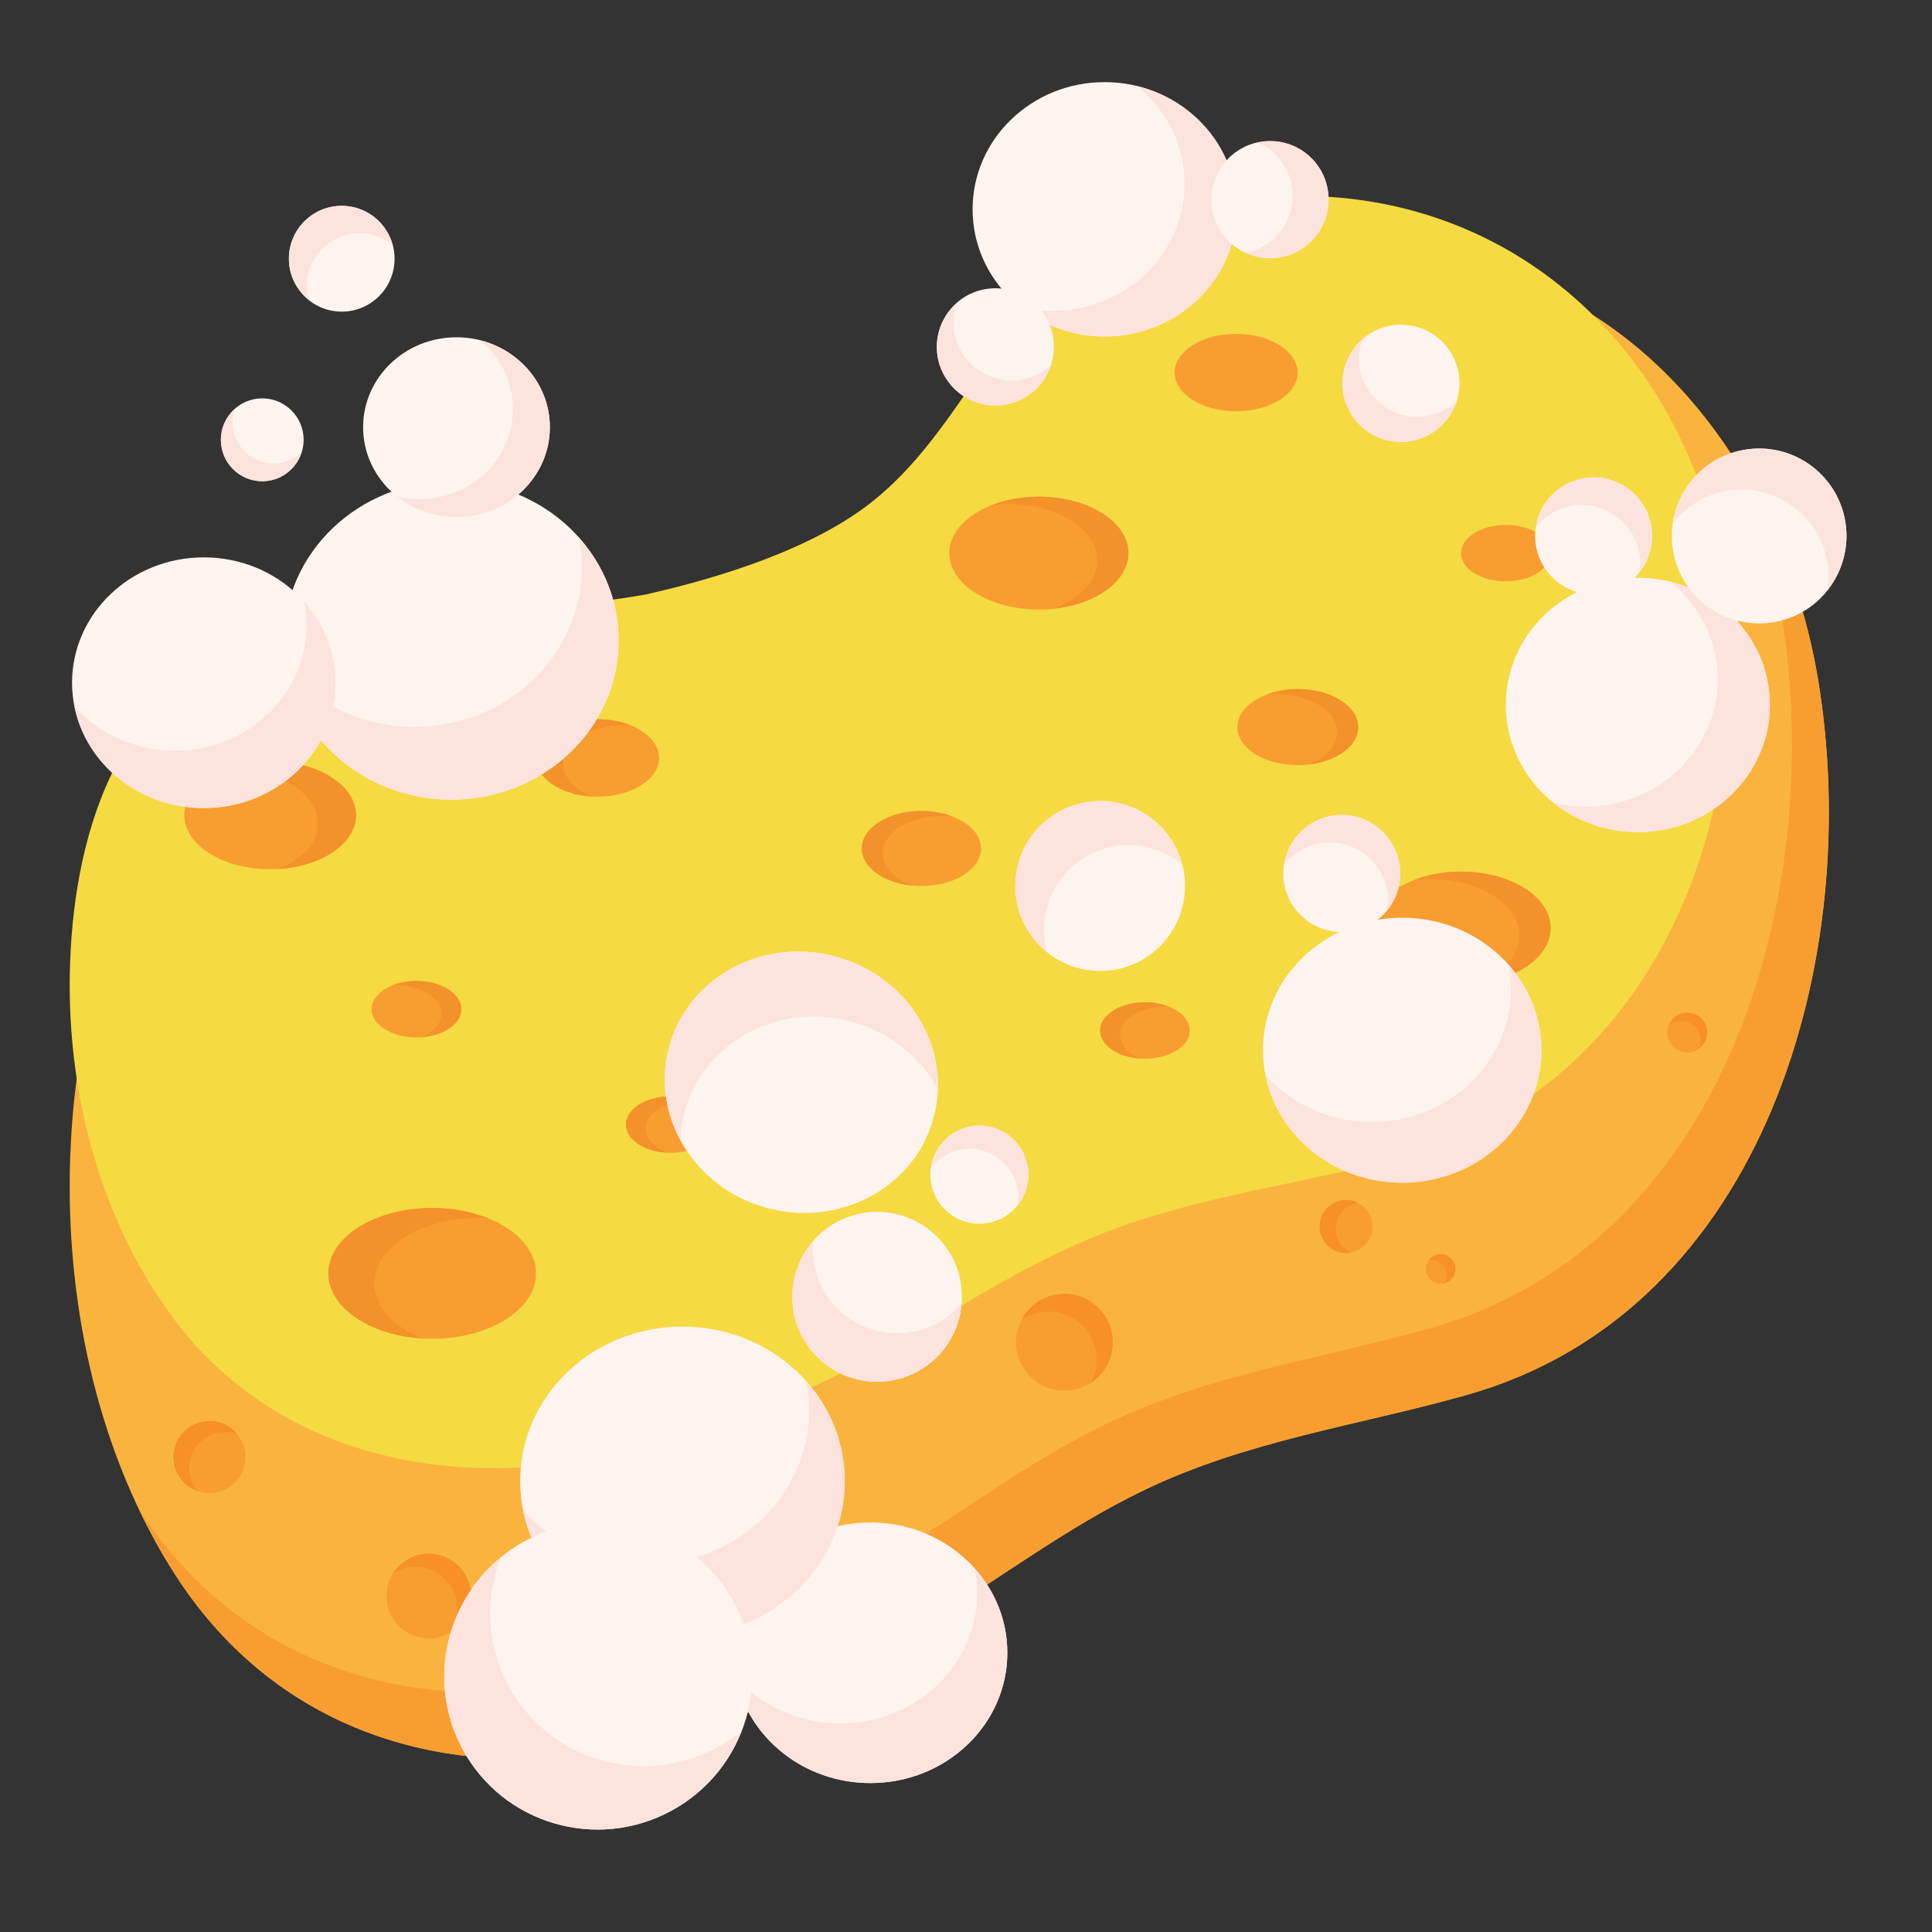 <svg xmlns="http://www.w3.org/2000/svg" xmlns:xlink="http://www.w3.org/1999/xlink" width="500" zoomAndPan="magnify" viewBox="0 0 375 375" height="500" preserveAspectRatio="xMidYMid meet" version="1.0"><rect x="0" y="0" width="375" height="375" fill="#333333" stroke="none"/><defs><clipPath id="e8e3c8756f"><path d="M 165.156 179.359 L 187.5 179.359 L 187.5 211.219 L 165.156 211.219 Z M 165.156 179.359 " clip-rule="nonzero"/></clipPath><clipPath id="6c6d48862c"><path d="M 176.328 179.359 C 182.5 179.359 187.5 184.363 187.5 190.531 L 187.5 200.027 C 187.5 206.199 182.5 211.199 176.328 211.199 C 170.156 211.199 165.156 206.199 165.156 200.027 L 165.156 190.531 C 165.156 184.363 170.156 179.359 176.328 179.359 Z M 176.328 179.359 " clip-rule="nonzero"/></clipPath><clipPath id="ac83da8a31"><path d="M 13.07 48 L 355 48 L 355 342 L 13.07 342 Z M 13.07 48 " clip-rule="nonzero"/></clipPath><clipPath id="2292440e6c"><path d="M 13.07 38 L 336 38 L 336 285 L 13.07 285 Z M 13.07 38 " clip-rule="nonzero"/></clipPath><clipPath id="8ca5903ae4"><path d="M 13.07 108 L 66 108 L 66 157 L 13.07 157 Z M 13.07 108 " clip-rule="nonzero"/></clipPath><clipPath id="0b84e290c1"><path d="M 188 15.906 L 241 15.906 L 241 66 L 188 66 Z M 188 15.906 " clip-rule="nonzero"/></clipPath></defs><g clip-path="url(#e8e3c8756f)"><g clip-path="url(#6c6d48862c)"><path fill="#aeb7c6" d="M 165.156 179.359 L 187.5 179.359 L 187.5 211.219 L 165.156 211.219 Z M 165.156 179.359 " fill-opacity="1" fill-rule="nonzero"/></g></g><g clip-path="url(#ac83da8a31)"><path fill="#fab43e" d="M 352.871 131.82 C 346.902 96.105 324.352 61.863 288.121 51.711 C 266.367 45.617 241.906 49.117 223.477 62.473 C 203.305 77.086 196.906 102.941 178.512 119.211 C 166.848 129.527 148.828 136.223 132.09 140.457 C 106.312 145.645 78.82 142.992 53.633 151.105 C 22.137 161.25 14.082 198.305 13.555 227.469 C 13.07 254.367 19.348 282.863 34.012 305.656 C 51.957 333.559 81.73 344.926 114.34 340.488 C 137.742 337.305 159.441 327.457 179.488 315.297 C 193.742 306.652 206.977 296.484 222.051 289.238 C 242.242 279.531 263.418 276.758 284.691 270.758 C 342.859 254.352 361.82 185.344 352.871 131.82 " fill-opacity="1" fill-rule="nonzero"/></g><path fill="#f89e30" d="M 352.871 131.82 C 350.305 116.48 344.676 101.418 336.223 88.414 C 340.758 98.066 343.945 108.414 345.699 118.895 C 354.648 172.418 335.684 241.426 277.52 257.828 C 256.246 263.828 235.074 266.602 214.879 276.312 C 199.801 283.559 186.566 293.727 172.316 302.371 C 152.27 314.531 130.57 324.375 107.164 327.562 C 74.605 331.992 44.871 320.66 26.918 292.848 C 29.02 297.273 31.375 301.559 34.012 305.656 C 51.957 333.559 81.73 344.926 114.34 340.488 C 137.742 337.305 159.441 327.457 179.488 315.297 C 193.742 306.652 206.977 296.484 222.051 289.238 C 242.242 279.531 263.418 276.754 284.691 270.758 C 342.859 254.352 361.82 185.344 352.871 131.82 " fill-opacity="1" fill-rule="nonzero"/><g clip-path="url(#2292440e6c)"><path fill="#f5da42" d="M 333.711 108.086 C 328.074 77.949 306.801 49.051 272.613 40.48 C 252.09 35.34 229.012 38.289 211.621 49.562 C 192.586 61.895 186.551 83.715 169.195 97.449 C 158.191 106.152 141.188 111.805 125.395 115.375 C 101.074 119.75 75.133 117.516 51.367 124.359 C 21.652 132.926 14.051 164.195 13.555 188.809 C 13.094 211.512 19.02 235.555 32.855 254.793 C 49.785 278.34 77.879 287.934 108.645 284.188 C 130.727 281.5 151.203 273.191 170.117 262.93 C 183.562 255.633 196.051 247.055 210.273 240.938 C 229.328 232.742 249.309 230.402 269.379 225.34 C 324.262 211.496 342.152 153.258 333.711 108.086 " fill-opacity="1" fill-rule="nonzero"/></g><path fill="#f89e30" d="M 300.969 180.133 C 300.969 186.18 293.184 191.082 283.574 191.082 C 273.969 191.082 266.184 186.18 266.184 180.133 C 266.184 174.082 273.969 169.18 283.574 169.18 C 293.184 169.18 300.969 174.082 300.969 180.133 " fill-opacity="1" fill-rule="nonzero"/><path fill="#f3922a" d="M 283.574 169.18 C 280.262 169.18 277.172 169.773 274.539 170.789 C 275.508 170.684 276.496 170.617 277.512 170.617 C 287.117 170.617 294.906 175.52 294.906 181.566 C 294.906 185.527 291.555 188.988 286.551 190.91 C 294.734 190.02 300.969 185.539 300.969 180.133 C 300.969 174.082 293.184 169.18 283.574 169.18 " fill-opacity="1" fill-rule="nonzero"/><path fill="#f89e30" d="M 251.863 72.316 C 251.863 76.469 246.52 79.836 239.926 79.836 C 233.332 79.836 227.988 76.469 227.988 72.316 C 227.988 68.164 233.332 64.801 239.926 64.801 C 246.52 64.801 251.863 68.164 251.863 72.316 " fill-opacity="1" fill-rule="nonzero"/><path fill="#f89e30" d="M 300.969 107.359 C 300.969 110.383 297.074 112.836 292.273 112.836 C 287.469 112.836 283.574 110.383 283.574 107.359 C 283.574 104.336 287.469 101.883 292.273 101.883 C 297.074 101.883 300.969 104.336 300.969 107.359 " fill-opacity="1" fill-rule="nonzero"/><path fill="#f89e30" d="M 230.938 200.023 C 230.938 203.047 227.043 205.496 222.238 205.496 C 217.438 205.496 213.543 203.047 213.543 200.023 C 213.543 196.996 217.438 194.543 222.238 194.543 C 227.043 194.543 230.938 196.996 230.938 200.023 " fill-opacity="1" fill-rule="nonzero"/><path fill="#f3922a" d="M 217.398 200.863 C 217.398 197.84 221.293 195.387 226.094 195.387 C 226.379 195.387 226.652 195.398 226.926 195.414 C 225.574 194.867 223.969 194.543 222.238 194.543 C 217.438 194.543 213.543 196.996 213.543 200.023 C 213.543 202.871 216.996 205.207 221.406 205.469 C 219 204.496 217.398 202.801 217.398 200.863 " fill-opacity="1" fill-rule="nonzero"/><path fill="#f89e30" d="M 47.656 282.824 C 47.656 286.695 44.523 289.828 40.66 289.828 C 36.797 289.828 33.668 286.695 33.668 282.824 C 33.668 278.961 36.797 275.824 40.66 275.824 C 44.523 275.824 47.656 278.961 47.656 282.824 " fill-opacity="1" fill-rule="nonzero"/><path fill="#f79025" d="M 36.715 284.973 C 36.715 281.109 39.848 277.973 43.707 277.973 C 44.539 277.973 45.332 278.125 46.07 278.391 C 44.789 276.824 42.84 275.824 40.66 275.824 C 36.797 275.824 33.668 278.961 33.668 282.824 C 33.668 285.863 35.602 288.438 38.301 289.41 C 37.309 288.203 36.715 286.66 36.715 284.973 " fill-opacity="1" fill-rule="nonzero"/><path fill="#f89e30" d="M 149.625 290.48 C 149.625 293.52 147.164 295.984 144.125 295.984 C 141.09 295.984 138.629 293.52 138.629 290.48 C 138.629 287.438 141.09 284.973 144.125 284.973 C 147.164 284.973 149.625 287.438 149.625 290.48 " fill-opacity="1" fill-rule="nonzero"/><path fill="#f79025" d="M 144.125 284.973 C 143.125 284.973 142.188 285.246 141.379 285.715 C 141.535 285.703 141.695 285.691 141.855 285.691 C 144.891 285.691 147.355 288.156 147.355 291.199 C 147.355 293.234 146.246 295.008 144.605 295.961 C 147.418 295.719 149.625 293.359 149.625 290.48 C 149.625 287.438 147.164 284.973 144.125 284.973 " fill-opacity="1" fill-rule="nonzero"/><path fill="#f89e30" d="M 282.5 246.32 C 282.5 247.906 281.215 249.191 279.633 249.191 C 278.047 249.191 276.762 247.906 276.762 246.32 C 276.762 244.734 278.047 243.449 279.633 243.449 C 281.215 243.449 282.5 244.734 282.5 246.32 " fill-opacity="1" fill-rule="nonzero"/><path fill="#f79025" d="M 279.633 243.449 C 278.672 243.449 277.828 243.922 277.305 244.645 C 277.5 244.605 277.695 244.586 277.895 244.586 C 279.484 244.586 280.766 245.871 280.766 247.457 C 280.766 248.086 280.562 248.66 280.223 249.129 C 281.523 248.859 282.5 247.703 282.5 246.32 C 282.5 244.734 281.215 243.449 279.633 243.449 " fill-opacity="1" fill-rule="nonzero"/><path fill="#f89e30" d="M 132.051 310.961 C 132.051 313.371 130.102 315.324 127.695 315.324 C 125.289 315.324 123.34 313.371 123.34 310.961 C 123.34 308.551 125.289 306.598 127.695 306.598 C 130.102 306.598 132.051 308.551 132.051 310.961 " fill-opacity="1" fill-rule="nonzero"/><path fill="#f79025" d="M 125.609 311.738 C 125.609 309.332 127.562 307.379 129.969 307.379 L 130.199 307.402 C 129.492 306.898 128.629 306.598 127.695 306.598 C 125.289 306.598 123.34 308.551 123.34 310.961 C 123.34 313.293 125.168 315.176 127.465 315.301 C 126.348 314.508 125.609 313.211 125.609 311.738 " fill-opacity="1" fill-rule="nonzero"/><path fill="#f89e30" d="M 91.426 309.801 C 91.426 314.344 87.746 318.023 83.211 318.023 C 78.676 318.023 75 314.344 75 309.801 C 75 305.262 78.676 301.582 83.211 301.582 C 87.746 301.582 91.426 305.262 91.426 309.801 " fill-opacity="1" fill-rule="nonzero"/><path fill="#f79025" d="M 83.211 301.582 C 80.344 301.582 77.824 303.055 76.355 305.285 C 77.59 304.539 79.035 304.102 80.582 304.102 C 85.117 304.102 88.793 307.781 88.793 312.324 C 88.793 313.992 88.293 315.543 87.438 316.84 C 89.824 315.402 91.422 312.793 91.422 309.801 C 91.422 305.262 87.746 301.582 83.211 301.582 " fill-opacity="1" fill-rule="nonzero"/><path fill="#f89e30" d="M 331.355 200.434 C 331.355 202.574 329.621 204.309 327.484 204.309 C 325.348 204.309 323.613 202.574 323.613 200.434 C 323.613 198.293 325.348 196.559 327.484 196.559 C 329.621 196.559 331.355 198.293 331.355 200.434 " fill-opacity="1" fill-rule="nonzero"/><path fill="#f79025" d="M 327.484 196.559 C 325.867 196.559 324.484 197.555 323.906 198.969 C 324.555 198.477 325.355 198.176 326.23 198.176 C 328.367 198.176 330.102 199.906 330.102 202.051 C 330.102 202.566 329.996 203.062 329.812 203.516 C 330.746 202.809 331.355 201.695 331.355 200.434 C 331.355 198.293 329.621 196.559 327.484 196.559 " fill-opacity="1" fill-rule="nonzero"/><path fill="#f89e30" d="M 266.426 238.07 C 266.426 240.914 264.125 243.219 261.285 243.219 C 258.445 243.219 256.148 240.914 256.148 238.07 C 256.148 235.23 258.445 232.926 261.285 232.926 C 264.125 232.926 266.426 235.23 266.426 238.07 " fill-opacity="1" fill-rule="nonzero"/><path fill="#f79025" d="M 259.254 238.523 C 259.254 235.977 261.109 233.875 263.539 233.465 C 262.855 233.129 262.098 232.926 261.285 232.926 C 258.445 232.926 256.145 235.23 256.145 238.07 C 256.145 240.914 258.445 243.219 261.285 243.219 C 261.578 243.219 261.863 243.18 262.145 243.133 C 260.438 242.293 259.254 240.555 259.254 238.523 " fill-opacity="1" fill-rule="nonzero"/><path fill="#f89e30" d="M 215.992 260.539 C 215.992 265.73 211.789 269.938 206.605 269.938 C 201.418 269.938 197.215 265.73 197.215 260.539 C 197.215 255.348 201.418 251.141 206.605 251.141 C 211.789 251.141 215.992 255.348 215.992 260.539 " fill-opacity="1" fill-rule="nonzero"/><path fill="#f79025" d="M 206.605 251.141 C 203.031 251.141 199.926 253.137 198.336 256.082 C 199.812 255.113 201.57 254.551 203.465 254.551 C 208.652 254.551 212.855 258.758 212.855 263.949 C 212.855 265.562 212.445 267.078 211.734 268.406 C 214.297 266.727 215.992 263.832 215.992 260.539 C 215.992 255.348 211.789 251.141 206.605 251.141 " fill-opacity="1" fill-rule="nonzero"/><path fill="#f89e30" d="M 263.625 141.133 C 263.625 145.211 258.379 148.516 251.902 148.516 C 245.43 148.516 240.184 145.211 240.184 141.133 C 240.184 137.059 245.43 133.754 251.902 133.754 C 258.379 133.754 263.625 137.059 263.625 141.133 " fill-opacity="1" fill-rule="nonzero"/><path fill="#f3922a" d="M 251.902 133.754 C 249.668 133.754 247.59 134.152 245.812 134.84 C 246.465 134.766 247.133 134.723 247.816 134.723 C 254.293 134.723 259.539 138.027 259.539 142.105 C 259.539 144.773 257.281 147.105 253.91 148.398 C 259.426 147.801 263.625 144.781 263.625 141.133 C 263.625 137.059 258.379 133.754 251.902 133.754 " fill-opacity="1" fill-rule="nonzero"/><path fill="#f89e30" d="M 219.027 107.359 C 219.027 113.402 211.242 118.305 201.641 118.305 C 192.039 118.305 184.254 113.402 184.254 107.359 C 184.254 101.312 192.039 96.41 201.641 96.41 C 211.242 96.41 219.027 101.312 219.027 107.359 " fill-opacity="1" fill-rule="nonzero"/><path fill="#f3922a" d="M 201.641 96.41 C 198.328 96.41 195.242 97.008 192.605 98.02 C 193.574 97.914 194.562 97.848 195.578 97.848 C 205.184 97.848 212.965 102.75 212.965 108.793 C 212.965 112.754 209.617 116.211 204.613 118.133 C 212.797 117.246 219.027 112.766 219.027 107.359 C 219.027 101.312 211.242 96.41 201.641 96.41 " fill-opacity="1" fill-rule="nonzero"/><path fill="#f89e30" d="M 167.281 164.691 C 167.281 168.715 172.461 171.977 178.852 171.977 C 185.242 171.977 190.422 168.715 190.422 164.691 C 190.422 160.668 185.242 157.406 178.852 157.406 C 172.461 157.406 167.281 160.668 167.281 164.691 " fill-opacity="1" fill-rule="nonzero"/><path fill="#f3922a" d="M 178.852 157.406 C 181.055 157.406 183.109 157.805 184.863 158.477 C 184.219 158.406 183.559 158.363 182.883 158.363 C 176.496 158.363 171.316 161.625 171.316 165.648 C 171.316 168.281 173.543 170.582 176.871 171.859 C 171.43 171.27 167.281 168.289 167.281 164.691 C 167.281 160.668 172.461 157.406 178.852 157.406 " fill-opacity="1" fill-rule="nonzero"/><path fill="#f89e30" d="M 138.898 218.281 C 138.898 221.309 135.004 223.758 130.199 223.758 C 125.398 223.758 121.504 221.309 121.504 218.281 C 121.504 215.258 125.398 212.805 130.199 212.805 C 135.004 212.805 138.898 215.258 138.898 218.281 " fill-opacity="1" fill-rule="nonzero"/><path fill="#f3922a" d="M 125.359 219.125 C 125.359 216.098 129.254 213.648 134.055 213.648 C 134.336 213.648 134.613 213.66 134.891 213.676 C 133.535 213.129 131.93 212.805 130.199 212.805 C 125.398 212.805 121.504 215.258 121.504 218.281 C 121.504 221.129 124.957 223.469 129.367 223.73 C 126.957 222.758 125.359 221.062 125.359 219.125 " fill-opacity="1" fill-rule="nonzero"/><path fill="#f89e30" d="M 127.93 147.117 C 127.93 151.273 122.582 154.637 115.988 154.637 C 109.395 154.637 104.051 151.273 104.051 147.117 C 104.051 142.969 109.395 139.602 115.988 139.602 C 122.582 139.602 127.93 142.969 127.93 147.117 " fill-opacity="1" fill-rule="nonzero"/><path fill="#f3922a" d="M 109.344 148.273 C 109.344 144.125 114.688 140.758 121.281 140.758 C 121.668 140.758 122.051 140.773 122.426 140.797 C 120.566 140.043 118.359 139.602 115.988 139.602 C 109.395 139.602 104.051 142.969 104.051 147.117 C 104.051 151.027 108.789 154.238 114.848 154.602 C 111.539 153.266 109.344 150.934 109.344 148.273 " fill-opacity="1" fill-rule="nonzero"/><path fill="#f89e30" d="M 72.121 195.887 C 72.121 198.91 76.02 201.367 80.828 201.367 C 85.637 201.367 89.539 198.91 89.539 195.887 C 89.539 192.855 85.637 190.402 80.828 190.402 C 76.02 190.402 72.121 192.855 72.121 195.887 " fill-opacity="1" fill-rule="nonzero"/><path fill="#f3922a" d="M 85.676 196.727 C 85.676 193.699 81.777 191.242 76.969 191.242 C 76.688 191.242 76.41 191.254 76.137 191.273 C 77.492 190.723 79.098 190.402 80.828 190.402 C 85.637 190.402 89.539 192.855 89.539 195.887 C 89.539 198.734 86.082 201.074 81.664 201.34 C 84.074 200.363 85.676 198.668 85.676 196.727 " fill-opacity="1" fill-rule="nonzero"/><path fill="#f89e30" d="M 35.77 158.227 C 35.77 164.023 43.23 168.719 52.438 168.719 C 61.641 168.719 69.102 164.023 69.102 158.227 C 69.102 152.434 61.641 147.734 52.438 147.734 C 43.23 147.734 35.77 152.434 35.77 158.227 " fill-opacity="1" fill-rule="nonzero"/><path fill="#f3922a" d="M 61.715 159.84 C 61.715 154.043 54.254 149.348 45.047 149.348 C 44.512 149.348 43.977 149.367 43.449 149.398 C 46.047 148.348 49.125 147.734 52.438 147.734 C 61.641 147.734 69.102 152.434 69.102 158.227 C 69.102 163.684 62.488 168.164 54.031 168.668 C 58.648 166.805 61.715 163.551 61.715 159.84 " fill-opacity="1" fill-rule="nonzero"/><path fill="#f89e30" d="M 104.051 247.16 C 104.051 254.164 95.027 259.848 83.898 259.848 C 72.766 259.848 63.746 254.164 63.746 247.16 C 63.746 240.152 72.766 234.469 83.898 234.469 C 95.027 234.469 104.051 240.152 104.051 247.16 " fill-opacity="1" fill-rule="nonzero"/><path fill="#f3922a" d="M 72.676 249.109 C 72.676 242.102 81.703 236.422 92.832 236.422 C 93.484 236.422 94.125 236.441 94.762 236.484 C 91.625 235.215 87.902 234.469 83.898 234.469 C 72.766 234.469 63.746 240.152 63.746 247.16 C 63.746 253.754 71.742 259.172 81.969 259.785 C 76.387 257.527 72.676 253.598 72.676 249.109 " fill-opacity="1" fill-rule="nonzero"/><path fill="#fef4ef" d="M 120.078 124.309 C 120.078 141.375 105.539 155.211 87.602 155.211 C 69.664 155.211 55.121 141.375 55.121 124.309 C 55.121 107.242 69.664 93.406 87.602 93.406 C 105.539 93.406 120.078 107.242 120.078 124.309 " fill-opacity="1" fill-rule="nonzero"/><path fill="#fde3dd" d="M 112.348 104.32 C 112.727 106.215 112.945 108.16 112.945 110.156 C 112.945 127.223 98.402 141.059 80.465 141.059 C 70.543 141.059 61.676 136.812 55.719 130.145 C 58.59 144.418 71.762 155.211 87.602 155.211 C 105.539 155.211 120.078 141.375 120.078 124.309 C 120.078 116.68 117.16 109.711 112.348 104.32 " fill-opacity="1" fill-rule="nonzero"/><path fill="#fef4ef" d="M 106.727 82.918 C 106.727 92.555 98.613 100.367 88.602 100.367 C 78.594 100.367 70.48 92.555 70.48 82.918 C 70.48 73.277 78.594 65.465 88.602 65.465 C 98.613 65.465 106.727 73.277 106.727 82.918 " fill-opacity="1" fill-rule="nonzero"/><path fill="#fde3dd" d="M 93.059 66.02 C 97.035 69.219 99.57 74.027 99.57 79.41 C 99.57 89.051 91.457 96.863 81.445 96.863 C 79.906 96.863 78.418 96.656 76.992 96.309 C 80.137 98.84 84.184 100.367 88.602 100.367 C 98.613 100.367 106.727 92.555 106.727 82.918 C 106.727 74.762 100.91 67.934 93.059 66.02 " fill-opacity="1" fill-rule="nonzero"/><path fill="#fef4ef" d="M 58.938 85.363 C 58.938 89.805 55.34 93.406 50.902 93.406 C 46.465 93.406 42.871 89.805 42.871 85.363 C 42.871 80.922 46.465 77.32 50.902 77.32 C 55.34 77.32 58.938 80.922 58.938 85.363 " fill-opacity="1" fill-rule="nonzero"/><path fill="#fde3dd" d="M 53.168 89.961 C 48.73 89.961 45.133 86.359 45.133 81.918 C 45.133 81.023 45.312 80.18 45.582 79.379 C 43.93 80.852 42.871 82.973 42.871 85.363 C 42.871 89.805 46.465 93.406 50.902 93.406 C 54.449 93.406 57.422 91.094 58.488 87.902 C 57.07 89.168 55.219 89.961 53.168 89.961 " fill-opacity="1" fill-rule="nonzero"/><path fill="#fef4ef" d="M 76.586 50.219 C 76.586 55.891 71.996 60.488 66.332 60.488 C 60.668 60.488 56.074 55.891 56.074 50.219 C 56.074 44.547 60.668 39.953 66.332 39.953 C 71.996 39.953 76.586 44.547 76.586 50.219 " fill-opacity="1" fill-rule="nonzero"/><path fill="#fde3dd" d="M 59.547 55.543 C 59.547 49.875 64.137 45.277 69.801 45.277 C 72.234 45.277 74.441 46.164 76.203 47.586 C 75.035 43.199 71.078 39.953 66.332 39.953 C 60.668 39.953 56.074 44.547 56.074 50.219 C 56.074 53.449 57.598 56.301 59.93 58.184 C 59.703 57.336 59.547 56.461 59.547 55.543 " fill-opacity="1" fill-rule="nonzero"/><path fill="#fef4ef" d="M 299.191 203.84 C 299.191 218.043 287.094 229.559 272.164 229.559 C 257.238 229.559 245.137 218.043 245.137 203.84 C 245.137 189.641 257.238 178.125 272.164 178.125 C 287.094 178.125 299.191 189.641 299.191 203.84 " fill-opacity="1" fill-rule="nonzero"/><path fill="#fde3dd" d="M 292.758 187.211 C 293.074 188.781 293.254 190.402 293.254 192.066 C 293.254 206.27 281.152 217.781 266.227 217.781 C 257.973 217.781 250.594 214.25 245.633 208.699 C 248.023 220.578 258.984 229.559 272.164 229.559 C 287.094 229.559 299.191 218.043 299.191 203.84 C 299.191 197.496 296.766 191.691 292.758 187.211 " fill-opacity="1" fill-rule="nonzero"/><path fill="#fef4ef" d="M 195.523 320.797 C 195.523 334.766 183.625 346.09 168.945 346.09 C 154.262 346.09 142.363 334.766 142.363 320.797 C 142.363 306.828 154.262 295.508 168.945 295.508 C 183.625 295.508 195.523 306.828 195.523 320.797 " fill-opacity="1" fill-rule="nonzero"/><path fill="#fde3dd" d="M 189.195 304.438 C 189.508 305.988 189.684 307.582 189.684 309.215 C 189.684 323.184 177.781 334.508 163.102 334.508 C 154.984 334.508 147.727 331.031 142.852 325.574 C 145.199 337.258 155.98 346.09 168.945 346.09 C 183.625 346.09 195.523 334.766 195.523 320.797 C 195.523 314.555 193.137 308.852 189.195 304.438 " fill-opacity="1" fill-rule="nonzero"/><path fill="#fef4ef" d="M 129.68 203.945 C 132.891 190.352 147.074 182.074 161.359 185.457 C 175.648 188.84 184.625 202.602 181.414 216.195 C 178.203 229.785 164.02 238.062 149.734 234.68 C 135.449 231.301 126.469 217.539 129.68 203.945 " fill-opacity="1" fill-rule="nonzero"/><path fill="#fde3dd" d="M 132.078 221.324 C 132.133 219.742 132.324 218.152 132.699 216.562 C 135.91 202.969 150.094 194.691 164.383 198.074 C 172.281 199.945 178.547 204.996 182.035 211.434 C 182.434 199.523 173.977 188.445 161.359 185.457 C 147.074 182.074 132.891 190.355 129.68 203.945 C 128.246 210.02 129.258 216.121 132.078 221.324 " fill-opacity="1" fill-rule="nonzero"/><path fill="#fef4ef" d="M 163.969 287.469 C 163.969 304.023 149.867 317.441 132.465 317.441 C 115.066 317.441 100.961 304.023 100.961 287.469 C 100.961 270.91 115.066 257.492 132.465 257.492 C 149.867 257.492 163.969 270.91 163.969 287.469 " fill-opacity="1" fill-rule="nonzero"/><path fill="#fde3dd" d="M 156.469 268.078 C 156.84 269.914 157.051 271.805 157.051 273.742 C 157.051 290.293 142.941 303.715 125.543 303.715 C 115.922 303.715 107.32 299.598 101.539 293.129 C 104.324 306.973 117.102 317.441 132.465 317.441 C 149.867 317.441 163.969 304.023 163.969 287.469 C 163.969 280.066 161.141 273.309 156.469 268.078 " fill-opacity="1" fill-rule="nonzero"/><path fill="#fef4ef" d="M 130.363 351.438 C 115.844 359.359 97.699 354.062 89.84 339.617 C 81.977 325.164 87.375 307.031 101.895 299.113 C 116.414 291.195 134.559 296.488 142.418 310.934 C 150.281 325.387 144.883 343.516 130.363 351.438 " fill-opacity="1" fill-rule="nonzero"/><path fill="#fde3dd" d="M 143.98 335.934 C 142.539 337.117 140.977 338.195 139.277 339.121 C 124.758 347.043 106.613 341.75 98.75 327.301 C 94.402 319.309 94.129 310.195 97.191 302.305 C 86.305 311.238 82.898 326.855 89.84 339.617 C 97.699 354.062 115.844 359.359 130.363 351.438 C 136.855 347.898 141.504 342.312 143.98 335.934 " fill-opacity="1" fill-rule="nonzero"/><g clip-path="url(#8ca5903ae4)"><path fill="#fef4ef" d="M 65.125 132.516 C 65.125 145.953 53.676 156.844 39.555 156.844 C 25.43 156.844 13.984 145.953 13.984 132.516 C 13.984 119.078 25.43 108.184 39.555 108.184 C 53.676 108.184 65.125 119.078 65.125 132.516 " fill-opacity="1" fill-rule="nonzero"/></g><path fill="#fde3dd" d="M 59.035 116.777 C 59.336 118.266 59.508 119.801 59.508 121.371 C 59.508 134.809 48.059 145.703 33.934 145.703 C 26.125 145.703 19.145 142.359 14.453 137.109 C 16.715 148.348 27.086 156.844 39.555 156.844 C 53.676 156.844 65.125 145.953 65.125 132.516 C 65.125 126.508 62.828 121.023 59.035 116.777 " fill-opacity="1" fill-rule="nonzero"/><path fill="#fef4ef" d="M 343.531 136.824 C 343.531 150.457 332.059 161.508 317.902 161.508 C 303.746 161.508 292.273 150.457 292.273 136.824 C 292.273 123.191 303.746 112.145 317.902 112.145 C 332.059 112.145 343.531 123.191 343.531 136.824 " fill-opacity="1" fill-rule="nonzero"/><path fill="#fde3dd" d="M 324.203 112.926 C 329.828 117.453 333.41 124.258 333.41 131.867 C 333.41 145.5 321.938 156.551 307.781 156.551 C 305.605 156.551 303.5 156.262 301.48 155.766 C 305.93 159.348 311.652 161.508 317.902 161.508 C 332.059 161.508 343.531 150.457 343.531 136.824 C 343.531 125.289 335.305 115.633 324.203 112.926 " fill-opacity="1" fill-rule="nonzero"/><g clip-path="url(#0b84e290c1)"><path fill="#fef4ef" d="M 240.039 40.625 C 240.039 54.254 228.566 65.305 214.41 65.305 C 200.254 65.305 188.781 54.254 188.781 40.625 C 188.781 26.992 200.254 15.941 214.41 15.941 C 228.566 15.941 240.039 26.992 240.039 40.625 " fill-opacity="1" fill-rule="nonzero"/></g><path fill="#fde3dd" d="M 220.711 16.723 C 226.336 21.254 229.918 28.055 229.918 35.664 C 229.918 49.297 218.445 60.348 204.289 60.348 C 202.109 60.348 200.008 60.059 197.988 59.566 C 202.438 63.145 208.16 65.305 214.41 65.305 C 228.566 65.305 240.039 54.254 240.039 40.621 C 240.039 29.09 231.812 19.434 220.711 16.723 " fill-opacity="1" fill-rule="nonzero"/><path fill="#fef4ef" d="M 204.562 67.328 C 204.562 73.613 199.477 78.707 193.203 78.707 C 186.926 78.707 181.84 73.613 181.84 67.328 C 181.84 61.047 186.926 55.953 193.203 55.953 C 199.477 55.953 204.562 61.047 204.562 67.328 " fill-opacity="1" fill-rule="nonzero"/><path fill="#fde3dd" d="M 196.402 73.828 C 190.133 73.828 185.043 68.734 185.043 62.453 C 185.043 61.191 185.297 60 185.676 58.867 C 183.34 60.949 181.84 63.953 181.84 67.328 C 181.84 73.613 186.926 78.707 193.199 78.707 C 198.215 78.707 202.422 75.43 203.93 70.918 C 201.922 72.711 199.305 73.828 196.402 73.828 " fill-opacity="1" fill-rule="nonzero"/><path fill="#fef4ef" d="M 283.293 74.395 C 283.293 80.676 278.203 85.77 271.93 85.77 C 265.656 85.77 260.57 80.676 260.57 74.395 C 260.57 68.109 265.656 63.02 271.93 63.02 C 278.203 63.02 283.293 68.109 283.293 74.395 " fill-opacity="1" fill-rule="nonzero"/><path fill="#fde3dd" d="M 275.133 80.895 C 268.859 80.895 263.773 75.805 263.773 69.52 C 263.773 68.258 264.023 67.066 264.406 65.934 C 262.066 68.016 260.57 71.016 260.57 74.395 C 260.57 80.676 265.656 85.77 271.93 85.77 C 276.945 85.77 281.152 82.496 282.66 77.984 C 280.652 79.773 278.035 80.895 275.133 80.895 " fill-opacity="1" fill-rule="nonzero"/><path fill="#fef4ef" d="M 180.734 229.652 C 179.828 224.469 183.289 219.535 188.465 218.629 C 193.637 217.723 198.566 221.184 199.473 226.367 C 200.379 231.547 196.918 236.48 191.746 237.387 C 186.57 238.297 181.641 234.832 180.734 229.652 " fill-opacity="1" fill-rule="nonzero"/><path fill="#fde3dd" d="M 186.523 223.113 C 191.699 222.203 196.629 225.668 197.535 230.848 C 197.715 231.891 197.68 232.91 197.531 233.898 C 199.156 231.844 199.961 229.152 199.473 226.367 C 198.566 221.184 193.637 217.723 188.465 218.629 C 184.328 219.352 181.332 222.664 180.738 226.602 C 182.137 224.836 184.133 223.531 186.523 223.113 " fill-opacity="1" fill-rule="nonzero"/><path fill="#fef4ef" d="M 324.75 106.961 C 323.133 97.727 329.301 88.93 338.523 87.312 C 347.746 85.695 356.535 91.871 358.152 101.105 C 359.766 110.336 353.602 119.137 344.375 120.754 C 335.152 122.371 326.367 116.195 324.75 106.961 " fill-opacity="1" fill-rule="nonzero"/><path fill="#fde3dd" d="M 335.07 95.305 C 344.293 93.688 353.082 99.863 354.695 109.098 C 355.02 110.949 354.953 112.77 354.688 114.535 C 357.586 110.867 359.02 106.07 358.148 101.105 C 356.531 91.867 347.746 85.695 338.523 87.316 C 331.156 88.605 325.812 94.504 324.754 101.527 C 327.25 98.379 330.805 96.055 335.07 95.305 " fill-opacity="1" fill-rule="nonzero"/><path fill="#fef4ef" d="M 249.258 171.508 C 248.176 165.324 252.309 159.438 258.48 158.355 C 264.656 157.273 270.539 161.406 271.621 167.586 C 272.699 173.766 268.574 179.656 262.398 180.742 C 256.223 181.824 250.34 177.691 249.258 171.508 " fill-opacity="1" fill-rule="nonzero"/><path fill="#fde3dd" d="M 256.168 163.703 C 262.34 162.621 268.223 166.754 269.305 172.938 C 269.523 174.176 269.477 175.395 269.301 176.574 C 271.242 174.121 272.199 170.91 271.621 167.586 C 270.539 161.406 264.656 157.273 258.48 158.355 C 253.547 159.219 249.969 163.168 249.262 167.867 C 250.93 165.758 253.312 164.203 256.168 163.703 " fill-opacity="1" fill-rule="nonzero"/><path fill="#fef4ef" d="M 298.145 105.996 C 297.062 99.812 301.195 93.922 307.367 92.84 C 313.543 91.758 319.426 95.891 320.508 102.074 C 321.586 108.254 317.461 114.145 311.285 115.227 C 305.109 116.312 299.227 112.176 298.145 105.996 " fill-opacity="1" fill-rule="nonzero"/><path fill="#fde3dd" d="M 305.055 98.191 C 311.227 97.109 317.109 101.242 318.191 107.426 C 318.41 108.668 318.367 109.883 318.188 111.066 C 320.129 108.613 321.086 105.398 320.504 102.074 C 319.422 95.891 313.539 91.758 307.367 92.844 C 302.434 93.707 298.855 97.656 298.148 102.355 C 299.816 100.25 302.199 98.691 305.055 98.191 " fill-opacity="1" fill-rule="nonzero"/><path fill="#fef4ef" d="M 239.34 47.562 C 234.477 43.594 233.75 36.43 237.711 31.559 C 241.676 26.688 248.832 25.957 253.699 29.926 C 258.562 33.895 259.289 41.059 255.324 45.93 C 251.363 50.801 244.207 51.531 239.34 47.562 " fill-opacity="1" fill-rule="nonzero"/><path fill="#fde3dd" d="M 246.699 29.184 C 251.562 33.152 252.289 40.316 248.328 45.188 C 246.621 47.281 244.316 48.559 241.867 49.078 C 246.449 51.145 252 50.016 255.324 45.93 C 259.289 41.062 258.559 33.898 253.695 29.93 C 250.926 27.668 247.414 26.98 244.168 27.668 C 245.051 28.066 245.91 28.543 246.699 29.184 " fill-opacity="1" fill-rule="nonzero"/><path fill="#fef4ef" d="M 230.012 171.977 C 230.012 181.082 222.641 188.465 213.543 188.465 C 204.445 188.465 197.07 181.082 197.07 171.977 C 197.07 162.867 204.445 155.484 213.543 155.484 C 222.641 155.484 230.012 162.867 230.012 171.977 " fill-opacity="1" fill-rule="nonzero"/><path fill="#fde3dd" d="M 202.645 180.531 C 202.645 171.422 210.02 164.039 219.113 164.039 C 223.027 164.039 226.57 165.461 229.398 167.742 C 227.52 160.699 221.168 155.484 213.543 155.484 C 204.445 155.484 197.07 162.867 197.07 171.973 C 197.07 177.168 199.516 181.742 203.262 184.766 C 202.898 183.406 202.645 182.004 202.645 180.531 " fill-opacity="1" fill-rule="nonzero"/><path fill="#fef4ef" d="M 160.949 238.094 C 168.457 232.953 178.711 234.883 183.844 242.398 C 188.977 249.918 187.055 260.18 179.543 265.32 C 172.035 270.461 161.785 268.535 156.648 261.016 C 151.516 253.5 153.441 243.234 160.949 238.094 " fill-opacity="1" fill-rule="nonzero"/><path fill="#fde3dd" d="M 183.453 255.887 C 175.941 261.027 165.691 259.102 160.559 251.582 C 158.352 248.348 157.523 244.617 157.809 240.996 C 153.059 246.52 152.348 254.715 156.648 261.016 C 161.785 268.535 172.035 270.461 179.543 265.32 C 183.824 262.391 186.215 257.789 186.594 252.988 C 185.68 254.055 184.668 255.055 183.453 255.887 " fill-opacity="1" fill-rule="nonzero"/></svg>